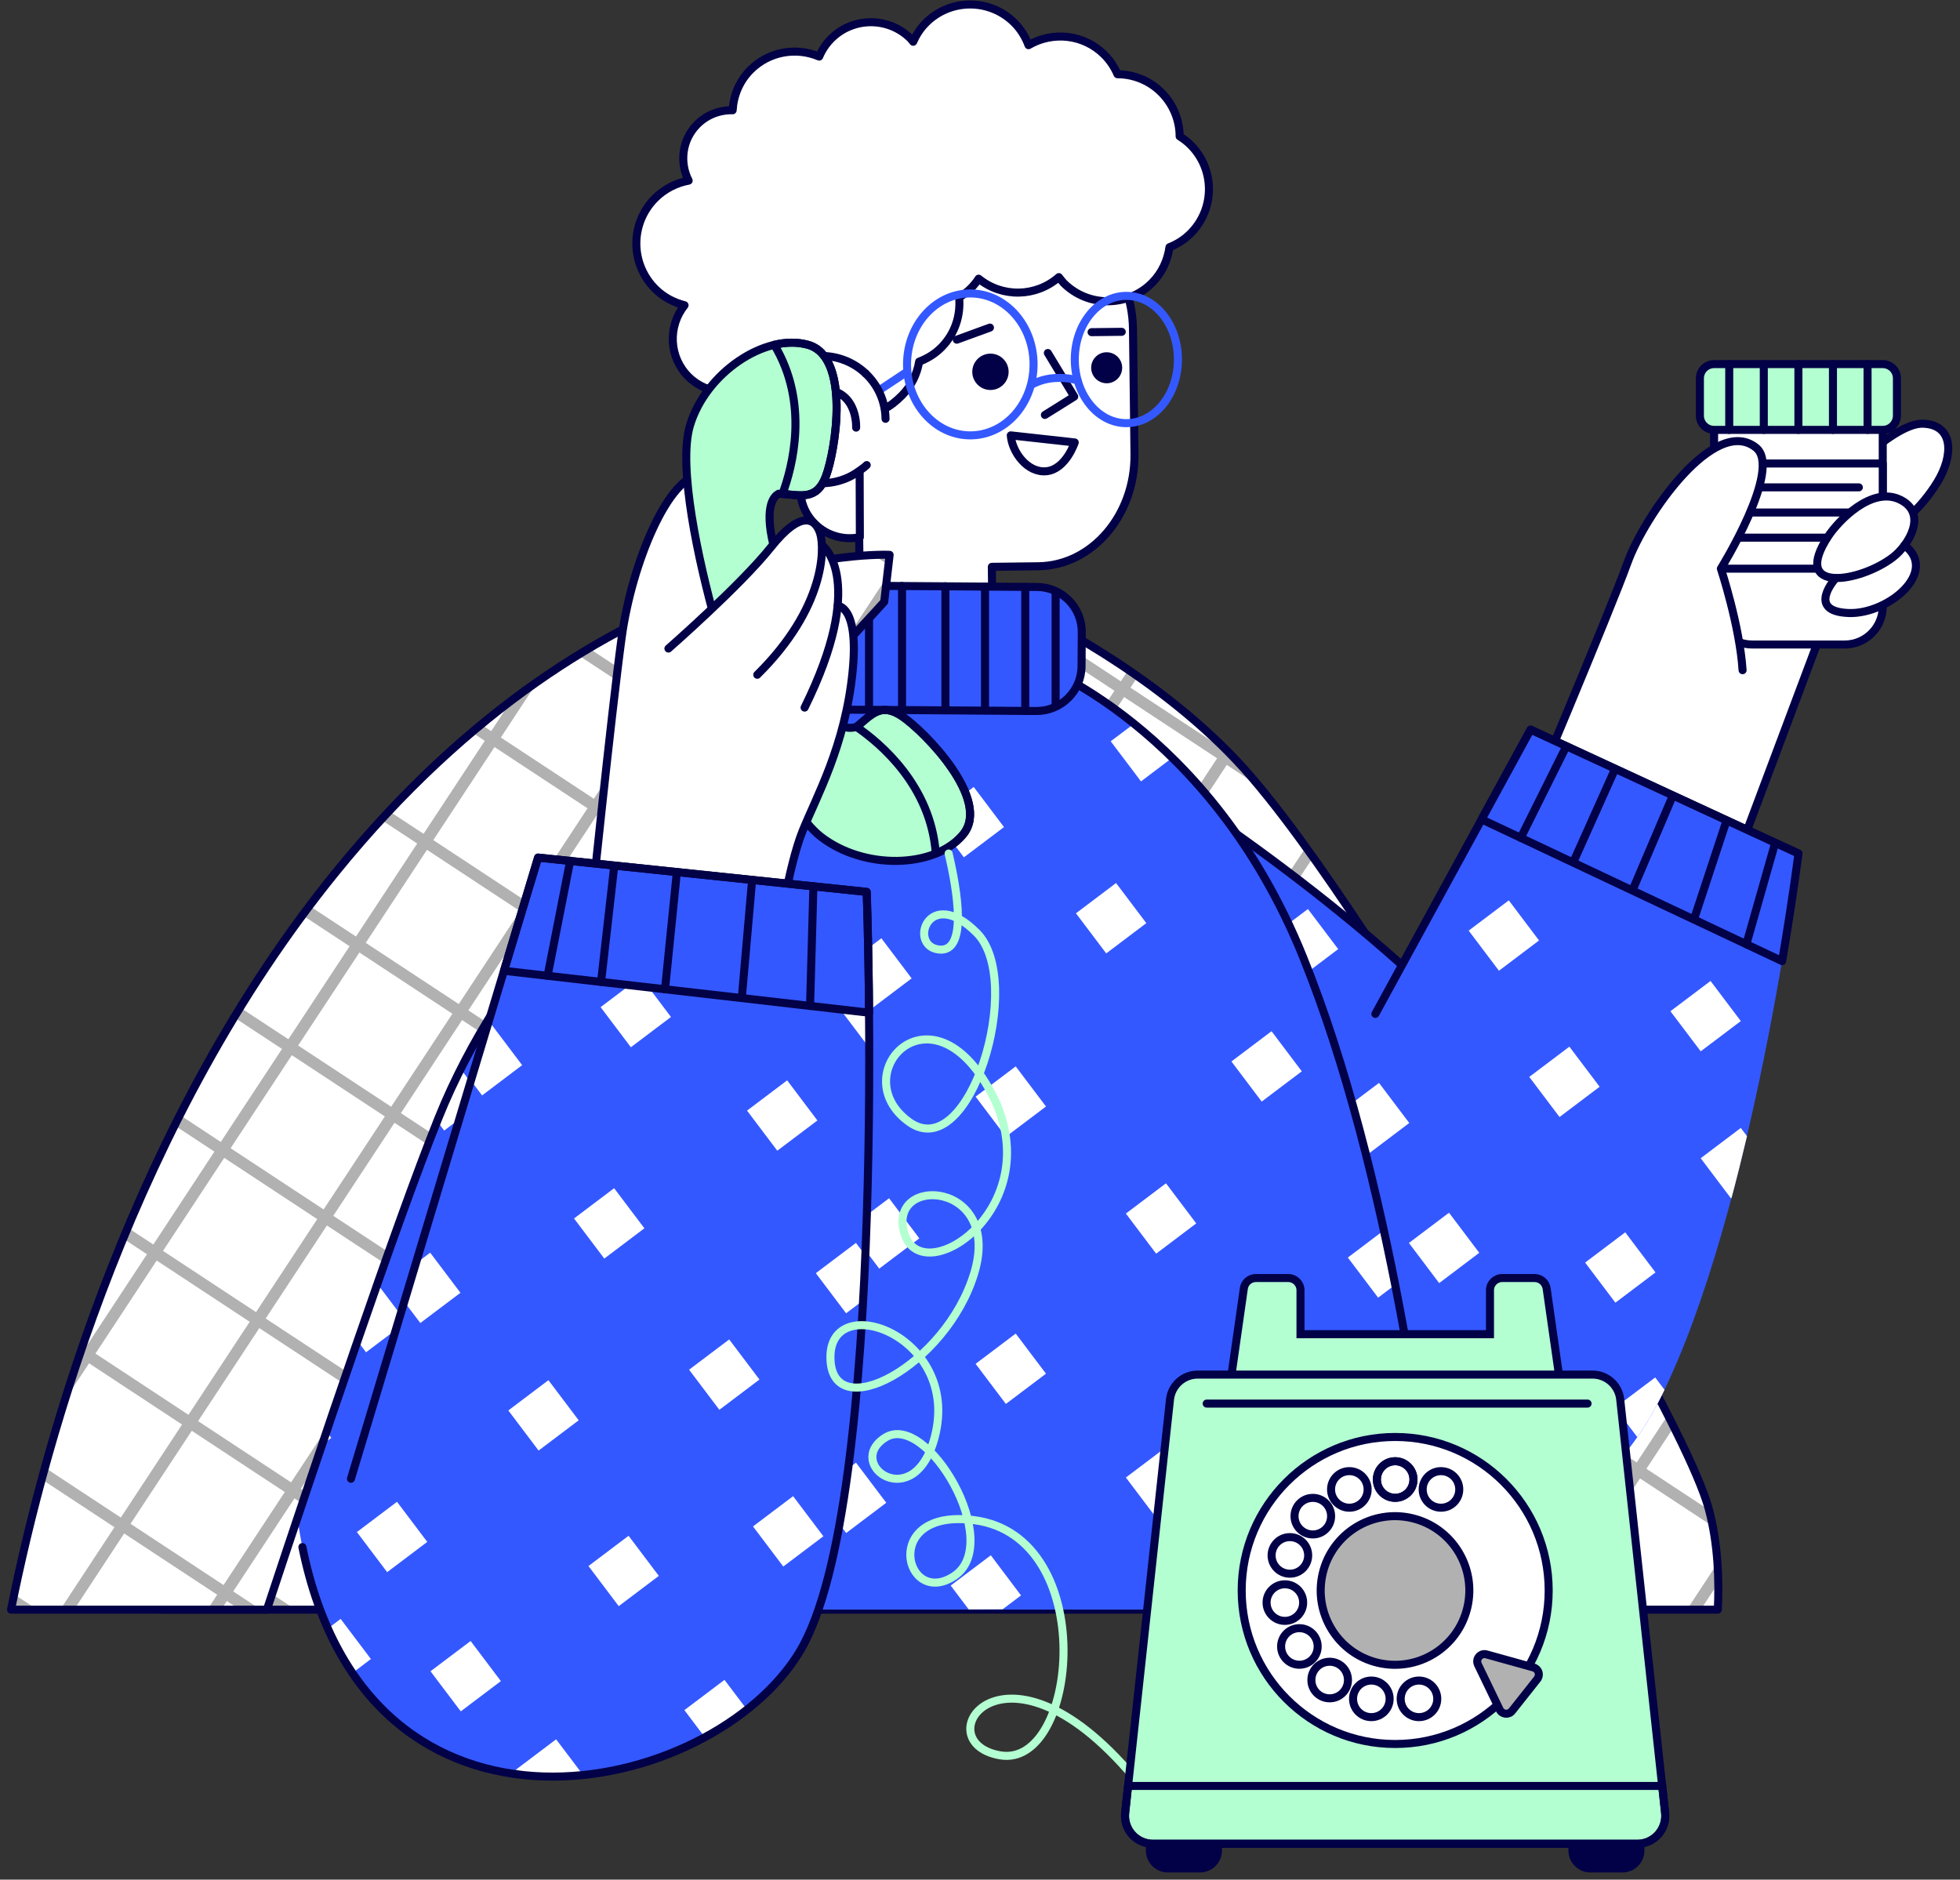 <svg width="244" height="234" viewBox="0 0 244 234" fill="none" xmlns="http://www.w3.org/2000/svg">
<rect x="0" y="0" width="244" height="234" fill="#333333" stroke="none"/>
<g id="gr">
<g id="Group">
<g id="Group_2">
<path id="Vector" d="M213.85 200.381C214.023 196.936 213.922 192.267 212.711 187.799C210.391 179.26 193.697 150.35 186.167 140.42C178.638 130.49 166.468 109.268 155.905 96.874C145.804 85.02 130.781 77.519 129.484 76.885C129.419 76.856 129.383 76.834 129.383 76.834L96.729 76.662C96.729 76.662 64.68 91.21 48.116 112.922C35.146 129.928 24.13 179.649 19.965 200.388H213.85V200.381Z" fill="white"/>
<g id="Group_3">
<path id="Vector_2" d="M211.73 200.381L213.906 197.073C213.891 196.281 213.863 195.452 213.805 194.609L210.008 200.381H211.73Z" fill="#B1B1B1"/>
<path id="Vector_3" d="M26.825 200.381H28.547L30.247 197.794L34.181 200.381H36.804L31.04 196.59L38.663 185.01L50.241 192.634L45.14 200.388H46.862L51.445 193.427L62.015 200.388H65.178L72.635 189.06L84.214 196.684L81.771 200.395H83.493L85.41 197.477L89.841 200.395H92.464L86.203 196.273L93.826 184.693L105.404 192.317L100.087 200.395H101.809L106.608 193.11L117.682 200.395H120.305L120.19 200.316L127.813 188.736L139.391 196.36L136.733 200.395H138.455L140.587 197.152L145.516 200.395H148.139L141.38 195.949L149.003 184.369L160.582 191.993L155.048 200.402H156.77L161.778 192.786L173.35 200.402H175.972L175.353 199.999L182.976 188.419L194.554 196.043L191.68 200.41H193.402L195.751 196.835L201.176 200.41H203.799L196.543 195.632L204.166 184.052L213.202 189.997C213.072 189.32 212.913 188.642 212.733 187.965L204.959 182.849L208.36 177.682C208.115 177.192 207.87 176.702 207.61 176.197L203.756 182.063L192.177 174.439L199.8 162.859L200.686 163.443C200.153 162.513 199.62 161.584 199.079 160.661L187.81 153.239L191.305 147.928C191.017 147.482 190.729 147.042 190.448 146.61L186.607 152.447L175.028 144.823L181.881 134.403C181.592 133.978 181.304 133.545 181.009 133.106L173.825 144.03L162.246 136.406L169.869 124.826L179.899 131.427C179.251 130.44 178.581 129.424 177.903 128.386L170.662 123.623L172.737 120.467C172.449 120.027 172.168 119.595 171.88 119.155L169.459 122.837L157.88 115.213L163.457 106.739C163.154 106.314 162.859 105.896 162.556 105.485L156.677 114.428L145.098 106.804L152.721 95.224L156.684 97.833C156.425 97.516 156.165 97.206 155.906 96.903C154.782 95.584 153.6 94.331 152.382 93.127L152.31 93.235L140.732 85.611L141.632 84.242C141.236 83.961 140.84 83.687 140.451 83.421L139.528 84.819L127.95 77.195L128.173 76.856L124.786 76.834L125.954 77.606L118.331 89.186L106.752 81.561L109.915 76.755L108.193 76.748L105.549 80.769L99.359 76.698L96.722 76.683L104.756 81.972L97.133 93.552L85.554 85.928L89.099 80.546C88.249 81.007 87.341 81.504 86.39 82.044L84.351 85.136L82.802 84.112C82.348 84.379 81.894 84.653 81.425 84.934L83.558 86.339L75.935 97.919L68.888 93.278C68.478 93.581 68.067 93.884 67.656 94.194L75.143 99.123L67.519 110.702L56.604 103.518C56.251 103.857 55.898 104.203 55.544 104.549L66.727 111.906L59.104 123.486L47.525 115.862L53.83 106.285C51.783 108.418 49.852 110.63 48.101 112.936C45.587 116.229 43.151 120.762 40.817 126.058L46.733 117.065L58.311 124.689L50.688 136.269L39.578 128.962C39.39 129.409 39.21 129.863 39.023 130.324L49.888 137.48L42.265 149.06L34.21 143.756C34.059 144.232 33.9 144.7 33.749 145.176L41.473 150.263L33.849 161.843L29.642 159.069C29.505 159.559 29.375 160.042 29.245 160.532L33.064 163.047L25.744 174.165C25.405 175.556 25.074 176.932 24.757 178.287L25.852 176.623L37.431 184.247L29.807 195.827L21.961 190.667C21.853 191.179 21.745 191.683 21.637 192.18L29.015 197.037L26.825 200.381ZM51.034 191.424L39.455 183.8L47.078 172.22L58.657 179.844L51.034 191.424ZM157.008 169.568L145.429 161.944L153.052 150.364L164.631 157.988L157.008 169.568ZM165.827 158.781L177.406 166.405L169.783 177.985L158.204 170.361L165.827 158.781ZM77.477 153.866L85.093 142.286L96.672 149.91L89.049 161.49L77.477 153.866ZM88.263 162.686L80.64 174.266L69.061 166.642L76.684 155.062L88.263 162.686ZM118.655 144.333L107.076 136.709L114.699 125.129L126.278 132.753L118.655 144.333ZM127.481 133.545L139.06 141.169L131.437 152.749L119.858 145.125L127.481 133.545ZM117.869 145.536L110.246 157.116L98.668 149.492L106.291 137.912L117.869 145.536ZM97.464 148.7L85.886 141.076L93.509 129.496L105.087 137.12L97.464 148.7ZM97.875 150.696L109.454 158.319L101.831 169.899L90.252 162.276L97.875 150.696ZM110.657 159.112L122.236 166.736L114.613 178.316L103.034 170.692L110.657 159.112ZM111.45 157.909L119.073 146.329L130.651 153.953L123.028 165.533L111.45 157.909ZM131.855 154.738L143.434 162.362L135.81 173.942L124.232 166.318L131.855 154.738ZM132.647 153.535L140.27 141.955L151.849 149.579L144.226 161.159L132.647 153.535ZM152.635 148.375L141.056 140.751L148.679 129.171L160.258 136.795L152.635 148.375ZM139.853 139.959L128.274 132.335L135.897 120.755L147.476 128.379L139.853 139.959ZM135.479 118.766L123.9 111.142L131.523 99.562L143.102 107.186L135.479 118.766ZM134.694 119.969L127.071 131.549L115.492 123.925L123.115 112.345L134.694 119.969ZM114.288 123.133L102.71 115.509L110.333 103.929L121.912 111.553L114.288 123.133ZM113.496 124.336L105.873 135.916L94.294 128.292L101.917 116.712L113.496 124.336ZM93.091 127.507L81.512 119.883L89.135 108.303L100.714 115.927L93.091 127.507ZM92.298 128.71L84.675 140.29L73.096 132.666L80.719 121.086L92.298 128.71ZM83.89 141.494L76.267 153.074L64.688 145.45L72.311 133.87L83.89 141.494ZM75.474 154.277L67.851 165.857L56.272 158.233L63.895 146.653L75.474 154.277ZM67.066 167.06L59.442 178.64L47.864 171.016L55.487 159.436L67.066 167.06ZM63.816 199.84L52.237 192.216L59.86 180.636L71.439 188.26L63.816 199.84ZM72.225 187.057L60.646 179.433L68.269 167.853L79.848 175.477L72.225 187.057ZM85.007 195.466L73.428 187.842L81.051 176.262L92.63 183.886L85.007 195.466ZM93.422 182.683L81.843 175.059L89.466 163.479L101.045 171.103L93.422 182.683ZM106.204 191.099L94.626 183.476L102.249 171.896L113.827 179.519L106.204 191.099ZM118.986 199.509L107.408 191.885L115.031 180.305L126.609 187.929L118.986 199.509ZM127.402 186.725L115.823 179.101L123.446 167.521L135.025 175.145L127.402 186.725ZM140.184 195.135L128.605 187.518L136.228 175.938L147.807 183.562L140.184 195.135ZM148.592 182.351L137.014 174.727L144.637 163.147L156.216 170.771L148.592 182.351ZM161.374 190.768L149.796 183.144L157.419 171.564L168.998 179.188L161.374 190.768ZM174.157 199.177L162.578 191.553L170.201 179.973L181.78 187.597L174.157 199.177ZM182.572 186.394L170.993 178.77L178.617 167.19L190.195 174.814L182.572 186.394ZM202.97 183.23L195.347 194.81L183.768 187.187L191.391 175.607L202.97 183.23ZM187.025 154.414L198.604 162.038L190.981 173.618L179.402 165.994L187.025 154.414ZM174.243 145.997L185.822 153.621L178.199 165.201L166.62 157.577L174.243 145.997ZM173.04 145.205L165.417 156.785L153.838 149.161L161.461 137.581L173.04 145.205ZM157.087 116.388L168.666 124.012L161.043 135.592L149.464 127.968L157.087 116.388ZM155.884 115.595L148.261 127.175L136.682 119.551L144.305 107.971L155.884 115.595ZM139.939 86.779L151.518 94.403L143.895 105.983L132.316 98.359L139.939 86.779ZM127.157 78.369L138.736 85.993L131.113 97.573L119.534 89.949L127.157 78.369ZM118.741 91.153L130.32 98.777L122.697 110.357L111.118 102.733L118.741 91.153ZM105.959 82.736L117.538 90.36L109.915 101.94L98.336 94.316L105.959 82.736ZM97.544 95.519L109.122 103.143L101.499 114.723L89.921 107.099L97.544 95.519ZM84.761 87.11L96.34 94.734L88.717 106.314L77.138 98.69L84.761 87.11ZM76.353 99.894L87.932 107.517L80.309 119.097L68.73 111.473L76.353 99.894ZM67.937 112.677L79.516 120.301L71.893 131.881L60.314 124.257L67.937 112.677ZM59.529 125.46L71.108 133.084L63.485 144.664L51.906 137.04L59.529 125.46ZM51.113 138.244L62.692 145.868L55.069 157.448L43.49 149.824L51.113 138.244ZM42.705 151.027L54.283 158.651L46.66 170.231L35.082 162.607L42.705 151.027ZM26.673 175.39L34.296 163.81L45.875 171.434L38.252 183.014L26.673 175.39Z" fill="#B1B1B1"/>
</g>
<path id="Vector_4" d="M213.85 200.381C214.023 196.936 213.922 192.267 212.711 187.799C210.391 179.26 193.697 150.35 186.167 140.42C178.638 130.49 166.468 109.268 155.905 96.874C145.804 85.02 130.781 77.519 129.484 76.885C129.419 76.856 129.383 76.834 129.383 76.834L96.729 76.662C96.729 76.662 64.68 91.21 48.116 112.922C35.146 129.928 24.13 179.649 19.965 200.388H213.85V200.381Z" stroke="#020046" stroke-miterlimit="10" stroke-linecap="round" stroke-linejoin="round"/>
</g>
<g id="Group_4">
<g id="Group_5">
<path id="Vector_5" d="M227.619 61.233C227.619 61.233 235.48 52.637 239.363 52.745C243.254 52.853 243.204 56.723 241.179 60.023C239.155 63.323 236.172 66.033 232.259 67.885C228.347 69.744 224.233 65.499 227.619 61.233Z" fill="white" stroke="#020046" stroke-miterlimit="10" stroke-linecap="round" stroke-linejoin="round"/>
<path id="Vector_6" d="M194.992 108.029L213.12 115.033L226.709 78.809L229.664 69.794L210.887 65.615L194.992 108.029Z" fill="white" stroke="#020046" stroke-miterlimit="10" stroke-linecap="round" stroke-linejoin="round"/>
<g id="Group_6">
<path id="Vector_7" d="M229.649 80.236H218.121C215.505 80.236 213.387 78.117 213.387 75.501V48.486H234.383V75.501C234.383 78.117 232.264 80.236 229.649 80.236Z" fill="white" stroke="#020046" stroke-miterlimit="10" stroke-linecap="round" stroke-linejoin="round"/>
<path id="Vector_8" d="M234.383 57.703H213.387V70.796H234.383V57.703Z" fill="white" stroke="#020046" stroke-miterlimit="10" stroke-linecap="round" stroke-linejoin="round"/>
<g id="Group_7">
<path id="Vector_9" d="M234.382 53.516H213.386C212.414 53.516 211.621 52.73 211.621 51.751V47.095C211.621 46.123 212.406 45.33 213.386 45.33H234.382C235.355 45.33 236.148 46.115 236.148 47.095V51.751C236.14 52.73 235.355 53.516 234.382 53.516Z" fill="#B3FFD1" stroke="#020046" stroke-miterlimit="10" stroke-linecap="round" stroke-linejoin="round"/>
<g id="Group_8">
<path id="Vector_10" d="M215.273 45.337V53.516" stroke="#020046" stroke-miterlimit="10" stroke-linecap="round" stroke-linejoin="round"/>
<path id="Vector_11" d="M219.574 45.337V53.516" stroke="#020046" stroke-miterlimit="10" stroke-linecap="round" stroke-linejoin="round"/>
<path id="Vector_12" d="M223.883 45.337V53.516" stroke="#020046" stroke-miterlimit="10" stroke-linecap="round" stroke-linejoin="round"/>
<path id="Vector_13" d="M228.184 45.337V53.516" stroke="#020046" stroke-miterlimit="10" stroke-linecap="round" stroke-linejoin="round"/>
<path id="Vector_14" d="M232.492 45.337V53.516" stroke="#020046" stroke-miterlimit="10" stroke-linecap="round" stroke-linejoin="round"/>
</g>
</g>
<g id="Group_9">
<path id="Vector_15" d="M216.363 60.672H231.408" stroke="#020046" stroke-miterlimit="10" stroke-linecap="round" stroke-linejoin="round"/>
<path id="Vector_16" d="M216.363 63.806H231.408" stroke="#020046" stroke-miterlimit="10" stroke-linecap="round" stroke-linejoin="round"/>
<path id="Vector_17" d="M216.363 66.933H231.408" stroke="#020046" stroke-miterlimit="10" stroke-linecap="round" stroke-linejoin="round"/>
</g>
</g>
<g id="Group_10">
<path id="Vector_18" d="M237.099 67.878C238.447 66.047 239.16 63.504 236.566 62.221C233.021 60.463 228.849 64.873 227.617 66.739C225.139 70.501 226.299 71.906 228.554 71.956L228.54 71.963C228.54 71.963 224.757 76.107 230.132 76.316C235.06 76.496 241.401 71.171 237.099 67.878Z" fill="white"/>
<g id="Group_11">
<path id="Vector_19" d="M227.617 66.732C228.849 64.865 233.021 60.455 236.566 62.214C240.017 63.921 237.625 67.863 235.651 69.376C231.594 72.489 222.826 73.995 227.617 66.732Z" stroke="#020046" stroke-miterlimit="10" stroke-linecap="round" stroke-linejoin="round"/>
<path id="Vector_20" d="M228.539 71.963C228.539 71.963 224.756 76.107 230.131 76.316C235.053 76.503 241.393 71.178 237.092 67.877" stroke="#020046" stroke-miterlimit="10" stroke-linecap="round" stroke-linejoin="round"/>
</g>
</g>
<g id="Group_12">
<path id="Vector_21" d="M189.352 102.358C189.352 102.358 200.498 75.927 202.609 70.054C204.72 64.188 213.475 51.599 218.612 55.735C221.919 58.394 214.231 70.789 214.231 70.789C214.231 70.789 216.58 77.923 216.933 83.435L204.396 110.508L189.352 102.358Z" fill="white"/>
<path id="Vector_22" d="M189.352 102.358C189.352 102.358 200.498 75.927 202.609 70.054C204.72 64.188 213.475 51.599 218.612 55.735C221.919 58.394 214.231 70.789 214.231 70.789C214.231 70.789 216.58 77.923 216.933 83.435" stroke="#020046" stroke-miterlimit="10" stroke-linecap="round" stroke-linejoin="round"/>
</g>
</g>
<g id="Group_13">
<path id="Vector_23" d="M190.541 90.836L171.217 126.224L174.402 120.027C155.063 102.783 133.793 90.771 133.793 90.771L171.635 191.539C171.635 191.539 195.088 197.275 206.71 174.043C218.332 150.811 223.88 106.256 223.88 106.256L190.541 90.836Z" fill="#3458FF"/>
<path id="Vector_24" d="M223.889 106.256L190.543 90.836L171.219 126.224" stroke="#020046" stroke-miterlimit="10" stroke-linecap="round" stroke-linejoin="round"/>
<path id="Vector_25" d="M174.402 120.027C155.063 102.783 133.793 90.771 133.793 90.771" stroke="#020046" stroke-miterlimit="10" stroke-linecap="round" stroke-linejoin="round"/>
<g id="Group_14">
<path id="Vector_26" d="M184.445 102.005L221.855 119.652C223.217 111.654 223.887 106.264 223.887 106.264L190.541 90.836L184.445 102.005Z" fill="#3458FF" stroke="#020046" stroke-miterlimit="10" stroke-linecap="round" stroke-linejoin="round"/>
<path id="Vector_27" d="M189.316 104.304L194.994 92.897" stroke="#020046" stroke-miterlimit="10" stroke-linecap="round" stroke-linejoin="round"/>
<path id="Vector_28" d="M201.005 95.851L195.867 107.316" stroke="#020046" stroke-miterlimit="10" stroke-linecap="round" stroke-linejoin="round"/>
<path id="Vector_29" d="M208.199 99.166L203.242 110.796" stroke="#020046" stroke-miterlimit="10" stroke-linecap="round" stroke-linejoin="round"/>
<path id="Vector_30" d="M214.871 102.358L210.887 114.435" stroke="#020046" stroke-miterlimit="10" stroke-linecap="round" stroke-linejoin="round"/>
<path id="Vector_31" d="M220.94 105.103L217.402 117.548" stroke="#020046" stroke-miterlimit="10" stroke-linecap="round" stroke-linejoin="round"/>
</g>
<g id="Group_15">
<path id="Vector_32" d="M187.828 112.087L182.836 115.855L186.603 120.848L191.595 117.08L187.828 112.087Z" fill="white"/>
<path id="Vector_33" d="M195.371 130.299L190.379 134.067L194.146 139.059L199.138 135.292L195.371 130.299Z" fill="white"/>
<path id="Vector_34" d="M162.824 113.164L157.832 116.931L161.6 121.924L166.592 118.156L162.824 113.164Z" fill="white"/>
<path id="Vector_35" d="M212.945 122.122L207.953 125.889L211.721 130.882L216.713 127.114L212.945 122.122Z" fill="white"/>
<path id="Vector_36" d="M171.672 134.812L166.68 138.579L170.447 143.572L175.439 139.804L171.672 134.812Z" fill="white"/>
<path id="Vector_37" d="M180.387 150.972L175.395 154.74L179.162 159.733L184.154 155.965L180.387 150.972Z" fill="white"/>
<path id="Vector_38" d="M189.265 167.091L184.273 170.859L188.041 175.851L193.033 172.084L189.265 167.091Z" fill="white"/>
<path id="Vector_39" d="M168.816 166.232L163.824 170L167.592 174.992L172.584 171.225L168.816 166.232Z" fill="white"/>
<path id="Vector_40" d="M154.992 131.211L150 134.979L153.767 139.971L158.76 136.203L154.992 131.211Z" fill="white"/>
<path id="Vector_41" d="M202.324 153.413L197.332 157.181L201.1 162.174L206.092 158.406L202.324 153.413Z" fill="white"/>
<path id="Vector_42" d="M216.712 140.42L211.719 144.189L215.487 149.182L215.559 149.132C216.244 146.566 216.885 143.987 217.483 141.443L216.712 140.42Z" fill="white"/>
<path id="Vector_43" d="M207.216 173.02L206.056 171.478L201.062 175.246L203.829 178.914C204.852 177.451 205.818 175.837 206.711 174.043C206.884 173.711 207.05 173.366 207.216 173.02Z" fill="white"/>
<path id="Vector_44" d="M190.543 189.118L186.774 184.124L181.781 187.893L184.548 191.553C185.924 191.287 187.351 190.919 188.806 190.422L190.543 189.118Z" fill="white"/>
</g>
</g>
</g>
<g id="Group_16">
<path id="Vector_45" d="M37.868 193.658L40.159 200.381H179.522C178.11 184.384 173.167 146.185 162.208 119.119C150.557 90.331 128.668 82.513 128.668 82.513L78.426 84.105C56.176 96.687 29.805 143.98 37.205 190.163C37.392 191.359 37.615 192.526 37.868 193.658Z" fill="#3458FF"/>
<g id="Group_17">
<path id="Vector_46" d="M121.219 97.971L116.227 101.739L119.994 106.732L124.986 102.964L121.219 97.971Z" fill="white"/>
<path id="Vector_47" d="M138.937 109.93L133.945 113.698L137.713 118.69L142.705 114.922L138.937 109.93Z" fill="white"/>
<path id="Vector_48" d="M109.723 116.809L104.73 120.577L108.498 125.569L113.49 121.801L109.723 116.809Z" fill="white"/>
<path id="Vector_49" d="M126.445 132.756L121.453 136.524L125.221 141.517L130.213 137.749L126.445 132.756Z" fill="white"/>
<path id="Vector_50" d="M46.793 159.589L41.801 163.357L45.568 168.349L50.56 164.582L46.793 159.589Z" fill="white"/>
<path id="Vector_51" d="M56.519 131.984L51.527 135.752L55.295 140.745L60.287 136.977L56.519 131.984Z" fill="white"/>
<path id="Vector_52" d="M69.953 101.256L64.961 105.024L68.728 110.016L73.72 106.249L69.953 101.256Z" fill="white"/>
<path id="Vector_53" d="M158.293 128.377L153.301 132.145L157.068 137.138L162.06 133.37L158.293 128.377Z" fill="white"/>
<path id="Vector_54" d="M145.152 147.311L140.16 151.079L143.928 156.072L148.92 152.304L145.152 147.311Z" fill="white"/>
<path id="Vector_55" d="M110.68 149.173L105.688 152.941L109.455 157.933L114.447 154.165L110.68 149.173Z" fill="white"/>
<path id="Vector_56" d="M126.445 166.019L121.453 169.787L125.221 174.779L130.213 171.012L126.445 166.019Z" fill="white"/>
<path id="Vector_57" d="M145.152 180.171L140.16 183.939L143.928 188.931L148.92 185.164L145.152 180.171Z" fill="white"/>
<path id="Vector_58" d="M106.562 182.089L101.57 185.857L105.338 190.85L110.33 187.082L106.562 182.089Z" fill="white"/>
<path id="Vector_59" d="M145.925 94.345C144.297 92.745 142.697 91.333 141.17 90.101L138.273 92.284L142.042 97.278L145.925 94.345Z" fill="white"/>
<path id="Vector_60" d="M173.68 159.948C173.24 157.707 172.765 155.444 172.267 153.174L167.793 156.554L171.561 161.548L173.68 159.948Z" fill="white"/>
<path id="Vector_61" d="M36.306 182.726L41.241 179.001L37.473 174.007L35.945 175.16C35.967 177.682 36.089 180.204 36.306 182.726Z" fill="white"/>
<path id="Vector_62" d="M43.44 145.925L40.45 141.962C39.751 144.47 39.117 147.021 38.562 149.607L43.44 145.925Z" fill="white"/>
<path id="Vector_63" d="M51.654 120.243L56.647 116.474L53.16 111.855C52.029 113.794 50.926 115.804 49.867 117.872L51.654 120.243Z" fill="white"/>
<path id="Vector_64" d="M124.815 200.345L127.106 198.615L123.345 193.621L118.352 197.39L120.6 200.366L124.815 200.345Z" fill="white"/>
</g>
<path id="Vector_65" d="M179.442 199.502C177.929 183.021 172.972 145.695 162.207 119.112C150.557 90.324 128.667 82.505 128.667 82.505L108.219 83.154" stroke="#020046" stroke-miterlimit="10" stroke-linecap="round" stroke-linejoin="round"/>
</g>
<g id="Group_18">
<g id="Group_19">
<path id="Vector_66" d="M128.753 27.329L118.724 27.452C112.052 27.531 106.669 33.815 106.763 41.41L106.95 56.96C106.957 57.4 106.986 57.832 107.022 58.257C106.921 58.719 106.864 59.194 106.871 59.684L106.986 69.153L106.993 69.679L107.109 79.147C107.152 82.585 109.998 85.359 113.428 85.316L117.405 85.265C120.842 85.222 123.616 82.376 123.573 78.946L123.472 70.565L129.272 70.493C135.944 70.414 141.326 64.13 141.233 56.535L141.045 40.985C140.959 33.397 135.425 27.243 128.753 27.329Z" fill="white" stroke="#020046" stroke-miterlimit="10" stroke-linecap="round" stroke-linejoin="round"/>
</g>
<path id="Vector_67" d="M107.002 54.748C107.074 54.208 106.707 51.498 107.427 51.505C109.387 51.527 110.806 50.72 112.291 49.221C113.465 48.032 114.171 46.555 114.424 45.02C115.439 44.638 116.405 44.054 117.219 43.226C118.905 41.518 119.611 39.234 119.402 37.021C119.921 36.704 120.418 36.337 120.865 35.89C121.232 35.515 121.557 35.119 121.83 34.694C124.756 37.072 128.971 37 131.817 34.499C132.019 34.752 132.206 35.018 132.437 35.256C135.492 38.275 140.413 38.254 143.432 35.198C144.664 33.952 145.363 32.388 145.586 30.774C146.559 30.392 147.474 29.816 148.252 29.023C151.271 25.968 151.249 21.046 148.194 18.026C147.784 17.616 147.33 17.27 146.854 16.974C146.847 14.986 146.076 12.997 144.548 11.483C143.043 9.992 141.083 9.25 139.116 9.242C138.734 8.349 138.179 7.506 137.444 6.778C134.879 4.242 131.01 3.881 128.041 5.625C127.659 4.602 127.076 3.629 126.247 2.808C123.192 -0.212 118.271 -0.19 115.252 2.858C114.56 3.55 114.056 4.35 113.681 5.2C113.566 5.063 113.472 4.919 113.343 4.789C110.598 2.072 106.166 2.094 103.45 4.84C102.802 5.495 102.319 6.245 101.98 7.045C99.134 5.834 95.726 6.389 93.413 8.716C92.03 10.114 91.316 11.901 91.208 13.725C89.609 13.688 88.002 14.272 86.784 15.497C84.904 17.4 84.572 20.232 85.732 22.487C84.191 22.775 82.713 23.51 81.525 24.706C78.426 27.834 78.455 32.885 81.582 35.977C82.627 37.014 83.895 37.663 85.221 38.001C83.117 40.639 83.268 44.48 85.718 46.908C86.892 48.068 88.384 48.673 89.911 48.796C87.505 51.765 87.663 56.11 90.437 58.855C92.959 61.356 96.8 61.68 99.689 59.886C99.408 61.774 99.977 63.77 101.44 65.211C102.967 66.724 105.086 67.279 107.045 66.876L107.002 54.748Z" fill="white" stroke="#020046" stroke-miterlimit="10" stroke-linecap="round" stroke-linejoin="round"/>
<g id="Group_20">
<path id="Vector_68" d="M129 88.515L103.472 88.335C100.374 88.314 97.881 85.784 97.903 82.686L97.931 78.456C97.953 75.357 100.482 72.864 103.58 72.893L129.108 73.073C132.206 73.094 134.699 75.624 134.671 78.722L134.642 82.952C134.62 86.044 132.091 88.537 129 88.515Z" fill="#3458FF" stroke="#020046" stroke-miterlimit="10"/>
</g>
<g id="Group_21">
<path id="Vector_69" d="M100.223 73.981V87.182" stroke="#020046" stroke-miterlimit="10" stroke-linecap="round" stroke-linejoin="round"/>
<path id="Vector_70" d="M103.969 72.9V88.335" stroke="#020046" stroke-miterlimit="10" stroke-linecap="round" stroke-linejoin="round"/>
<path id="Vector_71" d="M108.184 73.029V88.371" stroke="#020046" stroke-miterlimit="10" stroke-linecap="round" stroke-linejoin="round"/>
<path id="Vector_72" d="M112.293 72.957V88.4" stroke="#020046" stroke-miterlimit="10" stroke-linecap="round" stroke-linejoin="round"/>
<path id="Vector_73" d="M117.695 72.993V88.198" stroke="#020046" stroke-miterlimit="10" stroke-linecap="round" stroke-linejoin="round"/>
<path id="Vector_74" d="M122.625 73.029V88.371" stroke="#020046" stroke-miterlimit="10" stroke-linecap="round" stroke-linejoin="round"/>
<path id="Vector_75" d="M127.633 73.066V88.508" stroke="#020046" stroke-miterlimit="10" stroke-linecap="round" stroke-linejoin="round"/>
<path id="Vector_76" d="M131.414 73.678V87.823" stroke="#020046" stroke-miterlimit="10" stroke-linecap="round" stroke-linejoin="round"/>
</g>
</g>
<g id="Group_22">
<path id="Vector_77" d="M121.039 46.317C121.054 47.564 122.077 48.565 123.33 48.551C124.577 48.536 125.578 47.513 125.564 46.259C125.55 45.013 124.527 44.011 123.273 44.026C122.026 44.04 121.025 45.063 121.039 46.317Z" fill="#020046"/>
<path id="Vector_78" d="M135.84 45.805C135.854 46.872 136.726 47.722 137.793 47.715C138.859 47.701 139.709 46.829 139.702 45.762C139.688 44.696 138.816 43.845 137.749 43.853C136.683 43.86 135.826 44.739 135.84 45.805Z" fill="#020046"/>
<path id="Vector_79" d="M133.794 55.08C133.794 55.08 132.699 58.401 130.299 58.661C127.9 58.92 125.983 56.276 125.832 54.2L133.794 55.08Z" fill="white" stroke="#020046" stroke-miterlimit="10" stroke-linecap="round" stroke-linejoin="round"/>
<path id="Vector_80" d="M130.078 51.657L133.731 49.372L130.446 43.946" stroke="#020046" stroke-miterlimit="10" stroke-linecap="round" stroke-linejoin="round"/>
<path id="Vector_81" d="M119.109 42.289L123.238 40.783" stroke="#020046" stroke-miterlimit="10" stroke-linecap="round" stroke-linejoin="round"/>
<path id="Vector_82" d="M135.891 41.352L139.645 41.309" stroke="#020046" stroke-miterlimit="10" stroke-linecap="round" stroke-linejoin="round"/>
<g id="Group_23">
<path id="Vector_83" d="M128.669 45.366C128.669 50.244 125.145 54.2 120.793 54.2C116.441 54.2 112.918 50.244 112.918 45.366C112.918 40.487 116.441 36.531 120.793 36.531C125.138 36.531 128.669 40.487 128.669 45.366Z" stroke="#3458FF" stroke-miterlimit="10" stroke-linecap="round" stroke-linejoin="round"/>
<path id="Vector_84" d="M146.64 44.753C146.64 49.127 143.766 52.68 140.221 52.68C136.676 52.68 133.801 49.135 133.801 44.753C133.801 40.379 136.676 36.834 140.221 36.834C143.766 36.827 146.64 40.379 146.64 44.753Z" stroke="#3458FF" stroke-miterlimit="10" stroke-linecap="round" stroke-linejoin="round"/>
<path id="Vector_85" d="M128.438 47.874C129.295 47.427 130.368 47.045 131.874 47.045C132.753 47.045 133.438 47.153 134.144 47.355" stroke="#3458FF" stroke-miterlimit="10" stroke-linecap="round" stroke-linejoin="round"/>
<path id="Vector_86" d="M112.912 46.288L107.465 49.891" stroke="#3458FF" stroke-miterlimit="10" stroke-linecap="round" stroke-linejoin="round"/>
</g>
<g id="Group_24">
<path id="Vector_87" d="M94.266 52.334C94.317 56.708 97.941 60.21 102.351 60.16C106.76 60.109 110.291 56.514 110.24 52.14C110.19 47.766 106.566 44.264 102.156 44.314C97.746 44.371 94.209 47.96 94.266 52.334Z" fill="white"/>
<path id="Vector_88" d="M106.579 53.235C106.579 53.235 106.867 47.852 101.348 48.515" stroke="#020046" stroke-miterlimit="10" stroke-linecap="round" stroke-linejoin="round"/>
<g id="Group_25">
<path id="Vector_89" d="M110.24 52.139C110.211 49.913 109.268 47.917 107.762 46.497" stroke="#020046" stroke-miterlimit="10" stroke-linecap="round" stroke-linejoin="round"/>
<path id="Vector_90" d="M107.762 46.497C106.306 45.121 104.325 44.285 102.156 44.314C97.746 44.364 94.216 47.96 94.266 52.334C94.317 56.708 97.941 60.21 102.35 60.16C103.712 60.145 104.988 59.792 106.104 59.18C106.515 58.956 107.574 58.236 107.898 57.897" stroke="#020046" stroke-miterlimit="10" stroke-linecap="round" stroke-linejoin="round"/>
</g>
</g>
</g>
<g id="Group_26">
<path id="Vector_91" d="M33.229 200.381C39.426 181.66 49.326 152.252 54.578 139.202C62.59 119.292 78.319 104.7 82.794 102.365C87.268 100.03 110.073 74.925 110.073 74.925L110.75 69.074C110.75 69.074 75.358 67.272 41.811 108.577C16.873 139.281 5.741 178.554 1.375 200.388H33.229V200.381Z" fill="white"/>
<g id="Group_27">
<path id="Vector_92" d="M110.74 69.066C110.74 69.066 110.026 69.03 108.715 69.088L110.595 70.32L110.74 69.066Z" fill="#B1B1B1"/>
<path id="Vector_93" d="M110.063 74.918L110.423 71.819L104.184 81.295C107.62 77.605 110.063 74.918 110.063 74.918Z" fill="#B1B1B1"/>
<g id="Group_28">
<path id="Vector_94" d="M7.503 200.381H9.225L15.458 190.905L27.036 198.529L25.819 200.381H27.541L28.24 199.321L29.846 200.381H32.469L29.032 198.118L36.655 186.538L37.621 187.172C37.779 186.704 37.938 186.235 38.096 185.76L37.448 185.334L39.069 182.87C39.667 181.09 40.28 179.281 40.892 177.473L36.237 184.542L24.659 176.918L32.282 165.338L42.693 172.191C42.852 171.722 43.017 171.254 43.176 170.786L33.074 164.142L40.697 152.562L47.874 157.282C48.04 156.813 48.205 156.345 48.371 155.884L41.49 151.358L49.113 139.778L53.27 142.517C53.451 142.048 53.631 141.587 53.804 141.14L49.906 138.575L57.522 126.988L59.82 128.501C60.065 128.083 60.31 127.672 60.555 127.262L58.307 125.784L65.93 114.204L68.546 115.927C68.855 115.545 69.165 115.177 69.468 114.81L66.716 113.001L74.339 101.421L79.404 104.75C79.822 104.404 80.218 104.087 80.593 103.806L75.138 100.218L82.761 88.638L91.595 94.453C91.934 94.107 92.279 93.761 92.633 93.408L83.554 87.434L91.177 75.854L102.381 83.233C102.72 82.873 103.051 82.513 103.383 82.167L91.97 74.658L93.922 71.689C93.223 71.891 92.503 72.114 91.768 72.345L90.766 73.865L89.57 73.08C89.016 73.275 88.454 73.476 87.877 73.692L89.967 75.069L82.344 86.649L73.323 80.711C72.869 80.978 72.415 81.259 71.954 81.54L81.551 87.859L73.928 99.439L62.349 91.816L66.953 84.811C65.858 85.575 64.763 86.368 63.653 87.211L61.146 91.023L59.885 90.194C59.503 90.511 59.114 90.828 58.732 91.16L60.353 92.226L52.73 103.806L48.429 100.974C48.097 101.327 47.766 101.688 47.434 102.048L51.938 105.01L44.315 116.59L38.507 112.77C38.219 113.152 37.931 113.541 37.642 113.931L43.522 117.8L35.899 129.38L29.882 125.417C29.63 125.828 29.378 126.238 29.126 126.649L35.106 130.584L27.483 142.164L22.375 138.798C22.151 139.231 21.935 139.663 21.719 140.095L26.691 143.367L19.089 154.933L15.89 152.828C15.703 153.282 15.508 153.729 15.321 154.183L18.297 156.143L10.673 167.723L10.299 167.478C10.133 167.946 9.974 168.422 9.816 168.883L9.881 168.927L9.715 169.179C9.124 170.93 8.562 172.659 8.029 174.36L11.084 169.719L22.663 177.343L15.04 188.923L5.572 182.69C5.435 183.18 5.305 183.67 5.176 184.153L14.247 190.126L7.503 200.381ZM61.564 93.004L73.142 100.628L65.519 112.208L53.941 104.584L61.564 93.004ZM53.155 105.795L64.734 113.419L57.111 124.999L45.532 117.375L53.155 105.795ZM44.74 118.578L56.318 126.202L48.695 137.782L37.117 130.158L44.74 118.578ZM36.331 131.362L47.91 138.986L40.287 150.566L28.708 142.942L36.331 131.362ZM27.915 144.145L39.494 151.769L31.871 163.349L20.292 155.725L27.915 144.145ZM11.884 168.509L19.507 156.929L31.086 164.552L23.463 176.132L11.884 168.509ZM23.873 178.121L35.452 185.745L27.829 197.325L16.25 189.701L23.873 178.121Z" fill="#B1B1B1"/>
<path id="Vector_95" d="M4.644 200.381L1.755 198.478C1.647 198.997 1.546 199.501 1.445 199.999L2.029 200.381H4.644Z" fill="#B1B1B1"/>
</g>
</g>
<path id="Vector_96" d="M33.229 200.381C39.426 181.66 49.326 152.252 54.578 139.202C62.59 119.292 78.319 104.7 82.794 102.365C87.268 100.03 110.073 74.925 110.073 74.925L110.75 69.074C110.75 69.074 75.358 67.272 41.811 108.577C16.873 139.281 5.741 178.554 1.375 200.388H33.229V200.381Z" stroke="#020046" stroke-miterlimit="10" stroke-linecap="round" stroke-linejoin="round"/>
</g>
</g>
<g id="Group_29">
<g id="Group_30">
<path id="Vector_97" d="M73.391 115.033C73.391 115.033 76.129 88.602 77.397 79.328C78.665 70.054 83.276 59.086 87.311 59.115C91.346 59.144 88.529 66.89 89.228 70.529C89.934 74.168 92.175 77.339 92.175 77.339L85.43 116.482L73.391 115.033Z" fill="white" stroke="#020046" stroke-miterlimit="10" stroke-linecap="round" stroke-linejoin="round"/>
<g id="Group_31">
<path id="Vector_98" d="M112.297 89.178C109.674 87.406 108.478 88.969 106.626 90.504C106.144 90.562 104.573 91.225 103.182 88.393C101.799 85.561 96.546 70.335 95.941 66.148C95.329 61.961 96.914 61.529 96.935 61.464C99.565 61.587 101.626 62.459 102.815 59.302C104.025 56.11 105.913 44.401 100.574 42.923C95.242 41.446 87.835 46.44 85.89 52.983C84.37 58.113 86.963 69.866 89.053 77.375C89.053 77.375 89.456 78.924 89.781 79.89C90.076 80.87 90.638 82.362 90.638 82.362C93.261 89.704 97.915 100.802 102.123 104.109C107.484 108.332 116.411 108.144 119.92 103.857C123.422 99.562 115.129 91.088 112.297 89.178Z" fill="#B3FFD1" stroke="#020046" stroke-miterlimit="10" stroke-linecap="round" stroke-linejoin="round"/>
<path id="Vector_99" d="M100.573 42.916C99.269 42.556 97.835 42.584 96.387 42.923C100.753 50.165 98.671 58.092 97.41 61.486C99.809 61.673 101.69 62.257 102.807 59.295C104.017 56.103 105.912 44.393 100.573 42.916Z" stroke="#020046" stroke-miterlimit="10" stroke-linecap="round" stroke-linejoin="round"/>
<path id="Vector_100" d="M119.919 103.85C119.062 104.902 117.873 105.701 116.497 106.256C115.884 97.818 109.616 92.543 106.633 90.497C108.485 88.962 109.688 87.398 112.303 89.171C115.128 91.088 123.421 99.562 119.919 103.85Z" stroke="#020046" stroke-miterlimit="10" stroke-linecap="round" stroke-linejoin="round"/>
</g>
<g id="Group_32">
<path id="Vector_101" d="M104.278 75.422C104.79 69.881 102.534 68.058 102.534 68.058L102.325 68.317C102.325 67.474 102.232 66.832 102.117 66.429C101.554 64.541 99.775 63.352 95.971 68.122C92.166 72.893 83.217 80.726 83.217 80.726L78.426 115.783L96.741 117.231C96.741 117.231 98.146 107.878 99.897 103.496C101.648 99.115 105.229 92.846 106.151 83.543C106.951 75.371 104.278 75.422 104.278 75.422Z" fill="white"/>
<g id="Group_33">
<path id="Vector_102" d="M83.211 80.74C83.211 80.74 92.16 72.907 95.964 68.137C99.769 63.366 101.541 64.555 102.11 66.443C102.672 68.331 102.723 75.645 94.271 84.004" stroke="#020046" stroke-miterlimit="10" stroke-linecap="round" stroke-linejoin="round"/>
<path id="Vector_103" d="M102.527 68.058C102.527 68.058 107.917 72.381 100.164 88.09" stroke="#020046" stroke-miterlimit="10" stroke-linecap="round" stroke-linejoin="round"/>
<path id="Vector_104" d="M104.277 75.422C104.277 75.422 106.951 75.372 106.144 83.558C105.221 92.868 101.648 99.13 99.889 103.511C98.139 107.892 96.734 117.245 96.734 117.245L78.418 115.797" stroke="#020046" stroke-miterlimit="10" stroke-linecap="round" stroke-linejoin="round"/>
</g>
</g>
</g>
<g id="Group_34">
<path id="Vector_105" d="M37.867 193.657C46.6 233.074 88.794 223.649 99.594 205.547C110.705 186.934 107.895 111.041 107.895 111.041L66.983 106.768L43.689 184.102L37.867 193.657Z" fill="#3458FF"/>
<g id="Group_35">
<path id="Vector_106" d="M76.453 147.921L71.461 151.689L75.228 156.681L80.22 152.913L76.453 147.921Z" fill="white"/>
<path id="Vector_107" d="M97.992 134.494L93 138.262L96.767 143.254L101.76 139.487L97.992 134.494Z" fill="white"/>
<path id="Vector_108" d="M79.762 121.612L74.769 125.38L78.537 130.373L83.529 126.605L79.762 121.612Z" fill="white"/>
<path id="Vector_109" d="M68.273 171.822L63.281 175.59L67.049 180.583L72.041 176.815L68.273 171.822Z" fill="white"/>
<path id="Vector_110" d="M90.777 166.749L85.785 170.517L89.553 175.509L94.545 171.741L90.777 166.749Z" fill="white"/>
<path id="Vector_111" d="M98.734 186.26L93.742 190.028L97.51 195.02L102.502 191.253L98.734 186.26Z" fill="white"/>
<path id="Vector_112" d="M78.25 191.191L73.258 194.959L77.025 199.951L82.017 196.184L78.25 191.191Z" fill="white"/>
<path id="Vector_113" d="M49.422 186.96L44.43 190.728L48.197 195.721L53.189 191.953L49.422 186.96Z" fill="white"/>
<path id="Vector_114" d="M58.586 204.291L53.594 208.059L57.361 213.052L62.353 209.284L58.586 204.291Z" fill="white"/>
<path id="Vector_115" d="M108.212 130.447C108.205 127.708 108.183 125.172 108.162 122.895L104.566 125.612L108.212 130.447Z" fill="white"/>
<path id="Vector_116" d="M60.016 136.37L65.002 132.601L61.24 127.615L60.549 128.134L58.625 134.525L60.016 136.37Z" fill="white"/>
<path id="Vector_117" d="M106.556 154.731L101.562 158.5L105.331 163.493L107.377 161.951C107.492 160.042 107.586 158.125 107.673 156.215L106.556 154.731Z" fill="white"/>
<path id="Vector_118" d="M52.327 164.704L57.321 160.942L53.552 155.949L51.765 157.296L50.324 162.059L52.327 164.704Z" fill="white"/>
<path id="Vector_119" d="M90.192 209.129L85.199 212.897L87.75 216.277C89.63 215.254 91.388 214.101 92.995 212.84L90.192 209.129Z" fill="white"/>
<path id="Vector_120" d="M72.589 220.975L69.231 216.529L64.238 220.298L64.721 220.939C67.329 221.249 69.974 221.249 72.589 220.975Z" fill="white"/>
<path id="Vector_121" d="M43.934 208.228L46.175 206.535L42.407 201.541L40.887 202.687C41.6 204.113 42.76 206.326 43.934 208.228Z" fill="white"/>
</g>
<g id="Group_36">
<path id="Vector_122" d="M108.193 126.073C108.121 117.036 107.897 111.034 107.897 111.034L66.986 106.761L62.742 120.856L108.193 126.073Z" fill="#3458FF" stroke="#020046" stroke-miterlimit="10" stroke-linecap="round" stroke-linejoin="round"/>
<path id="Vector_123" d="M70.985 107.15L68.168 121.483" stroke="#020046" stroke-miterlimit="10" stroke-linecap="round" stroke-linejoin="round"/>
<path id="Vector_124" d="M76.474 107.755L74.824 122.246" stroke="#020046" stroke-miterlimit="10" stroke-linecap="round" stroke-linejoin="round"/>
<path id="Vector_125" d="M84.262 108.569L82.785 123.162" stroke="#020046" stroke-miterlimit="10" stroke-linecap="round" stroke-linejoin="round"/>
<path id="Vector_126" d="M93.631 109.549L92.363 124.048" stroke="#020046" stroke-miterlimit="10" stroke-linecap="round" stroke-linejoin="round"/>
<path id="Vector_127" d="M101.262 110.342L100.844 125.23" stroke="#020046" stroke-miterlimit="10" stroke-linecap="round" stroke-linejoin="round"/>
</g>
<path id="Vector_128" d="M43.69 184.095L66.984 106.761L107.895 111.034C107.895 111.034 110.705 186.927 99.595 205.54C88.701 223.8 45.858 233.233 37.645 192.598" stroke="#020046" stroke-miterlimit="10" stroke-linecap="round" stroke-linejoin="round"/>
</g>
<g id="Group_37">
<path id="Vector_129" d="M118.093 106.256C119.173 110.839 120.492 118.593 116.904 118.211C112.991 117.793 115.592 110.09 121.601 116.136C127.611 122.182 120.701 145.06 113.193 139.685C105.087 133.877 115.845 121.908 123.374 136.01C130.903 150.112 114.814 160.906 112.588 153.556C110.361 146.206 124.793 146.984 121.277 158.528C117.761 170.072 103.495 177.639 103.38 169.042C103.264 160.445 119.627 166.296 116.378 178.864C113.827 188.721 105.015 182.229 110.217 178.965C115.412 175.7 124.974 192.051 118.813 196.187C112.653 200.323 109.518 187.698 121.284 189.247C136.927 191.316 134.218 220.247 124.469 218.518C114.713 216.781 125.593 200.964 142.806 223.31" stroke="#B3FFD1" stroke-miterlimit="10" stroke-linecap="round"/>
<g id="Group_38">
<g id="Group_39">
<path id="Vector_130" d="M149.375 233.11H145.398C143.884 233.11 142.652 231.878 142.652 230.365V225.832H152.12V230.365C152.12 231.885 150.888 233.11 149.375 233.11Z" fill="#020046"/>
<path id="Vector_131" d="M201.972 233.11H197.995C196.482 233.11 195.25 231.878 195.25 230.365V225.832H204.718V230.365C204.718 231.885 203.486 233.11 201.972 233.11Z" fill="#020046"/>
</g>
<path id="Vector_132" d="M194.35 173.077L192.541 160.409C192.433 159.66 191.792 159.105 191.043 159.105H187.008C186.172 159.105 185.487 159.782 185.487 160.625V166.095H175.623H171.762H161.898V160.625C161.898 159.789 161.22 159.105 160.377 159.105H156.342C155.586 159.105 154.945 159.66 154.844 160.409L153.035 173.077H194.35Z" fill="#B3FFD1" stroke="#020046" stroke-miterlimit="10" stroke-linecap="round"/>
<g id="Group_40">
<path id="Vector_133" d="M198.25 171.124H149.11C147.33 171.124 145.839 172.465 145.652 174.23L140.068 225.681C139.844 227.742 141.458 229.536 143.526 229.536H203.826C205.894 229.536 207.508 227.742 207.285 225.681L201.701 174.23C201.521 172.465 200.029 171.124 198.25 171.124Z" fill="#B3FFD1" stroke="#020046" stroke-miterlimit="10" stroke-linecap="round"/>
<path id="Vector_134" d="M150.219 174.735H197.636" stroke="#020046" stroke-miterlimit="10" stroke-linecap="round"/>
<path id="Vector_135" d="M206.932 222.337H140.436L140.075 225.681C139.852 227.742 141.466 229.536 143.534 229.536H203.834C205.902 229.536 207.516 227.734 207.293 225.681L206.932 222.337Z" stroke="#020046" stroke-miterlimit="10" stroke-linecap="round"/>
</g>
<g id="Group_41">
<path id="Vector_136" d="M173.686 217.113C184.239 217.113 192.795 208.557 192.795 198.003C192.795 187.448 184.239 178.892 173.686 178.892C163.133 178.892 154.578 187.448 154.578 198.003C154.578 208.557 163.133 217.113 173.686 217.113Z" fill="white" stroke="#020046" stroke-miterlimit="10" stroke-linecap="round"/>
<path id="Vector_137" d="M182.666 200.14C183.846 195.168 180.773 190.181 175.802 189.001C170.831 187.82 165.845 190.893 164.664 195.865C163.484 200.836 166.557 205.824 171.528 207.004C176.499 208.184 181.486 205.111 182.666 200.14Z" fill="#B1B1B1" stroke="#020046" stroke-miterlimit="10" stroke-linecap="round"/>
<g id="Group_42">
<path id="Vector_138" d="M175.964 184.189C175.964 185.45 174.941 186.466 173.687 186.466C172.426 186.466 171.41 185.45 171.41 184.189C171.41 182.928 172.426 181.912 173.687 181.912C174.941 181.912 175.964 182.935 175.964 184.189Z" stroke="#020046" stroke-miterlimit="10" stroke-linecap="round"/>
<path id="Vector_139" d="M181.663 185.421C181.663 186.682 180.64 187.698 179.386 187.698C178.125 187.698 177.109 186.682 177.109 185.421C177.109 184.16 178.133 183.144 179.386 183.144C180.647 183.144 181.663 184.16 181.663 185.421Z" stroke="#020046" stroke-miterlimit="10" stroke-linecap="round"/>
<path id="Vector_140" d="M178.925 211.492C178.925 212.753 177.902 213.769 176.648 213.769C175.387 213.769 174.371 212.753 174.371 211.492C174.371 210.231 175.394 209.215 176.648 209.215C177.902 209.215 178.925 210.238 178.925 211.492Z" stroke="#020046" stroke-miterlimit="10" stroke-linecap="round"/>
<path id="Vector_141" d="M172.995 211.492C172.995 212.753 171.972 213.769 170.718 213.769C169.457 213.769 168.441 212.753 168.441 211.492C168.441 210.231 169.465 209.215 170.718 209.215C171.979 209.215 172.995 210.238 172.995 211.492Z" stroke="#020046" stroke-miterlimit="10" stroke-linecap="round"/>
<path id="Vector_142" d="M167.808 209.15C167.808 210.411 166.784 211.427 165.531 211.427C164.27 211.427 163.254 210.411 163.254 209.15C163.254 207.889 164.27 206.873 165.531 206.873C166.784 206.873 167.808 207.889 167.808 209.15Z" stroke="#020046" stroke-miterlimit="10" stroke-linecap="round"/>
<path id="Vector_143" d="M164.038 204.971C164.038 206.232 163.015 207.248 161.761 207.248C160.5 207.248 159.484 206.225 159.484 204.971C159.484 203.71 160.508 202.694 161.761 202.694C163.015 202.694 164.038 203.717 164.038 204.971Z" stroke="#020046" stroke-miterlimit="10" stroke-linecap="round"/>
<path id="Vector_144" d="M162.229 199.509C162.229 200.77 161.206 201.786 159.953 201.786C158.692 201.786 157.676 200.763 157.676 199.509C157.676 198.248 158.699 197.232 159.953 197.232C161.214 197.232 162.229 198.248 162.229 199.509Z" stroke="#020046" stroke-miterlimit="10" stroke-linecap="round"/>
<path id="Vector_145" d="M160.578 195.913C161.835 195.913 162.854 194.893 162.854 193.636C162.854 192.378 161.835 191.359 160.578 191.359C159.32 191.359 158.301 192.378 158.301 193.636C158.301 194.893 159.32 195.913 160.578 195.913Z" stroke="#020046" stroke-miterlimit="10" stroke-linecap="round"/>
<path id="Vector_146" d="M165.71 188.75C165.71 190.011 164.687 191.027 163.433 191.027C162.172 191.027 161.156 190.004 161.156 188.75C161.156 187.489 162.172 186.473 163.433 186.473C164.687 186.473 165.71 187.489 165.71 188.75Z" stroke="#020046" stroke-miterlimit="10" stroke-linecap="round"/>
<path id="Vector_147" d="M167.98 187.698C169.237 187.698 170.257 186.679 170.257 185.421C170.257 184.163 169.237 183.144 167.98 183.144C166.723 183.144 165.703 184.163 165.703 185.421C165.703 186.679 166.723 187.698 167.98 187.698Z" stroke="#020046" stroke-miterlimit="10" stroke-linecap="round"/>
<path id="Vector_148" d="M175.964 184.189C175.964 185.45 174.941 186.466 173.687 186.466C172.426 186.466 171.41 185.45 171.41 184.189C171.41 182.928 172.426 181.912 173.687 181.912C174.941 181.912 175.964 182.935 175.964 184.189Z" stroke="#020046" stroke-miterlimit="10" stroke-linecap="round"/>
</g>
<path id="Vector_149" d="M186.693 212.833L183.991 207.226C183.652 206.52 184.3 205.749 185.05 205.958L190.908 207.587C191.534 207.76 191.779 208.516 191.376 209.028L188.227 213.005C187.809 213.524 186.988 213.438 186.693 212.833Z" fill="#B1B1B1" stroke="#020046" stroke-miterlimit="10" stroke-linecap="round"/>
</g>
</g>
</g>
</g>
</g>
</svg>
